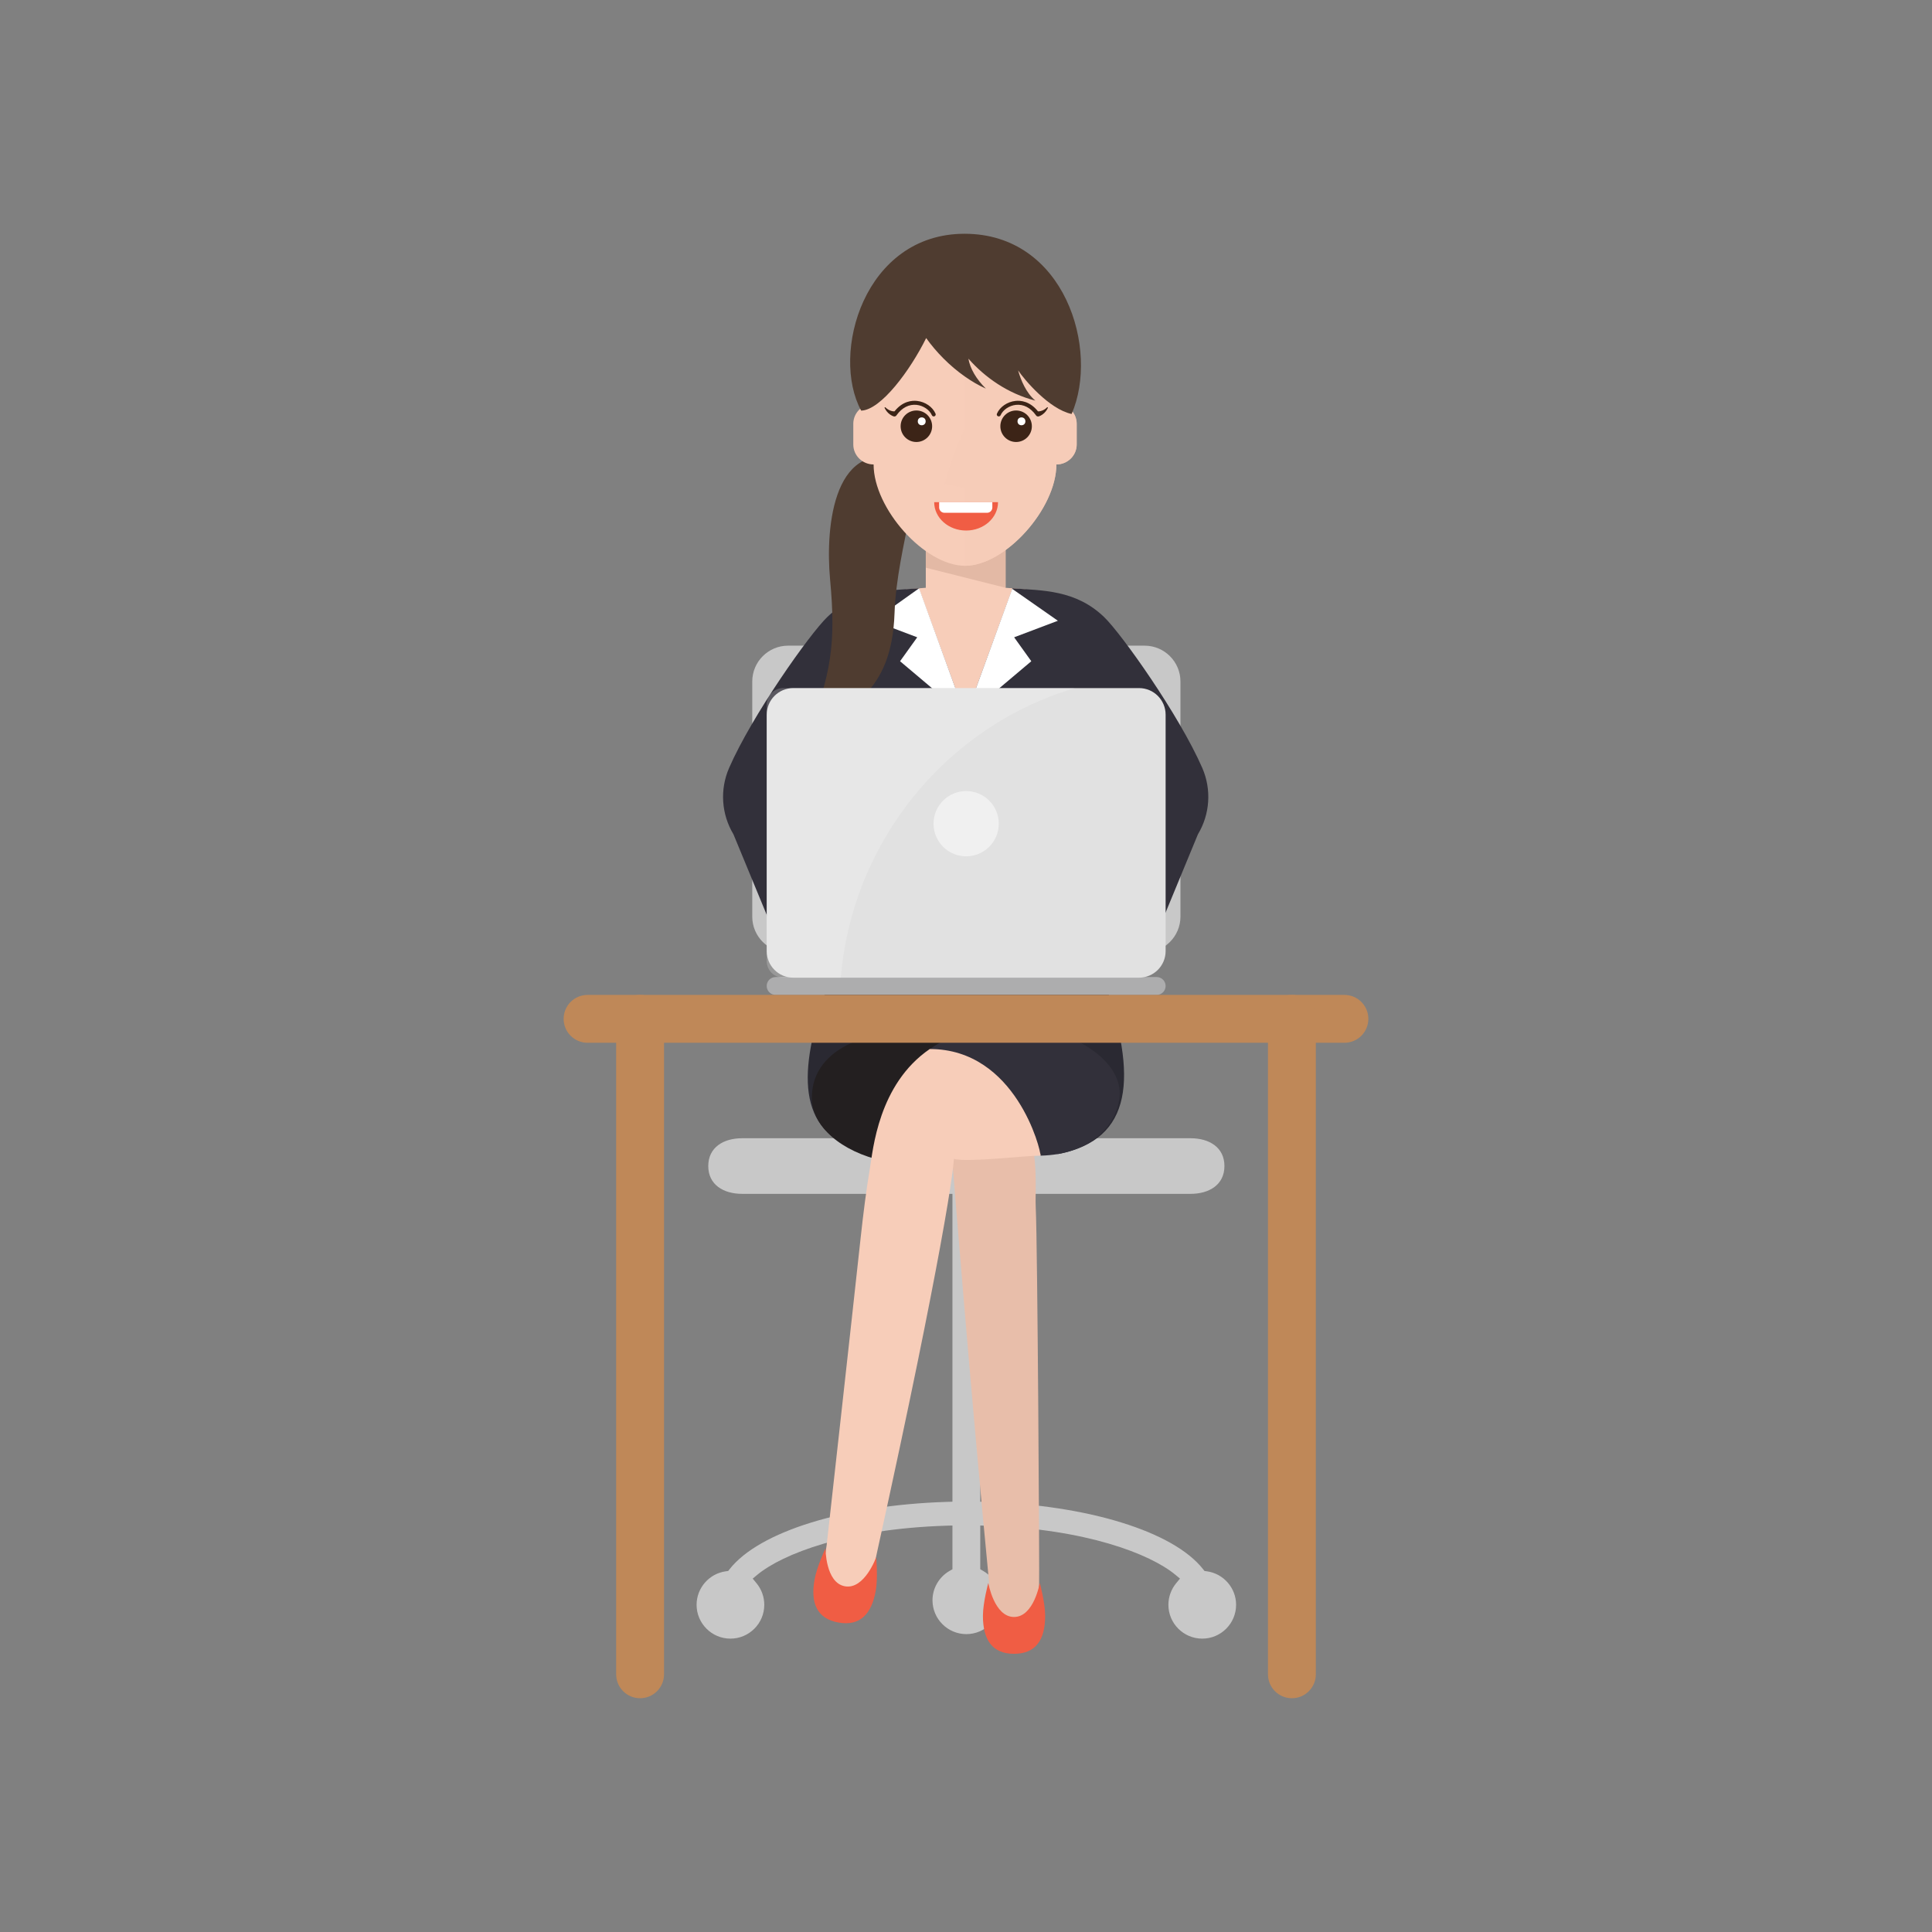 <?xml version="1.0" encoding="utf-8"?>
<!-- Generator: Adobe Illustrator 16.0.0, SVG Export Plug-In . SVG Version: 6.00 Build 0)  -->
<!DOCTYPE svg PUBLIC "-//W3C//DTD SVG 1.1//EN" "http://www.w3.org/Graphics/SVG/1.1/DTD/svg11.dtd">
<svg version="1.1" id="Layer_1" xmlns="http://www.w3.org/2000/svg" xmlns:xlink="http://www.w3.org/1999/xlink" x="0px" y="0px"
	 width="350px" height="350px" viewBox="0 0 350 350" enable-background="new 0 0 350 350" xml:space="preserve">
<rect x="0" y="0" width="350" height="350" fill="#808080" stroke="none"/>
<g>
	<linearGradient id="SVGID_1_" gradientUnits="userSpaceOnUse" x1="187.679" y1="289.043" x2="188.719" y2="289.043">
		<stop  offset="0" style="stop-color:#C8C8C8"/>
		<stop  offset="1" style="stop-color:#FFFFFF"/>
	</linearGradient>
	<path fill="url(#SVGID_1_)" d="M188.719,288.741c-0.274,0.202-0.549,0.403-0.822,0.603l-0.218-0.002L188.719,288.741z"/>
	<linearGradient id="SVGID_2_" gradientUnits="userSpaceOnUse" x1="182.381" y1="291.534" x2="186.425" y2="291.534">
		<stop  offset="0" style="stop-color:#C8C8C8"/>
		<stop  offset="1" style="stop-color:#FFFFFF"/>
	</linearGradient>
	<path fill="url(#SVGID_2_)" d="M185.811,290.42l0.614,0.006c-1.021,0.751-2.027,1.494-3.006,2.223
		c-0.179-0.062-0.38-0.12-0.629-0.167l-0.409-0.079L185.811,290.42z"/>
	<path fill="#C8C8C8" d="M217.8,296.854c-3.381,0-6.133-2.749-6.133-6.131c0-1.421,0.499-2.809,1.402-3.903l0.695-0.842
		l-0.839-0.698c-4.507-3.745-16.171-8.319-34.214-8.885l-1.129-0.033v7.921l0.546,0.316c1.892,1.097,3.067,3.13,3.067,5.305
		c0,3.382-2.751,6.132-6.132,6.132s-6.132-2.75-6.132-6.132c0-2.175,1.176-4.208,3.067-5.305l0.546-0.316v-7.921l-1.129,0.033
		c-18.043,0.565-29.707,5.14-34.214,8.887l-0.839,0.696l0.694,0.844c0.904,1.093,1.401,2.479,1.401,3.901
		c0,3.382-2.75,6.131-6.132,6.131c-3.381,0-6.131-2.749-6.131-6.131c0-3.043,2.273-5.651,5.288-6.065l0.438-0.061l0.273-0.347
		c5.37-6.803,20.792-11.579,39.289-12.169l1.061-0.033v-55.771H134.44c-3.381,0-6.132-1.656-6.132-5.038
		c0-3.38,2.751-5.036,6.132-5.036h37.059v-33.655h-28.729c-3.579,0-6.492-2.913-6.492-6.493v-42.594c0-3.58,2.913-6.493,6.492-6.493
		h64.587c3.58,0,6.493,2.913,6.493,6.493v42.594c0,3.58-2.913,6.493-6.493,6.493h-29.375v33.655h37.705
		c3.382,0,6.131,1.656,6.131,5.036c0,3.382-2.749,5.038-6.131,5.038h-38.104v55.771l1.06,0.033
		c18.498,0.59,33.921,5.366,39.29,12.169l0.273,0.347l0.437,0.061c3.016,0.414,5.289,3.022,5.289,6.065
		C223.932,294.105,221.181,296.854,217.8,296.854z"/>
	<g>
		<path fill="#2A2932" d="M151.876,172.1c-0.233,0.549-2.61,8.555-3.16,10.26c-4.23,13.71-3.879,24.097,9.707,26.709
			c1.305,0.248,34.301-0.203,33.249,0c13.587-2.612,14.478-13.893,8.274-31.623c-1.021-2.92-2.217-4.797-2.45-5.346
			c-0.108-0.354-11.049-4.901-22.187-4.924C163.764,167.153,152.006,171.668,151.876,172.1z"/>
		<g>
			<path fill="#231F20" d="M147.072,198.84c0-9.632,12.201-12.724,19.376-11.438c4.45,0.798,8.002,2.407,10.836,4.492
				c-9.536,1.197-16.949,8.932-17.297,18.413C152.465,208.638,147.072,204.136,147.072,198.84z"/>
			<path fill="#E8BEAA" d="M177.284,191.894c12.234,9.007,10.094,21.898,10.353,26.918c0.33,6.388,0.686,67.948,0.607,67.948
				l-0.205,8.079h-8.672l-0.215-8.479c-3.233-33.328-6.594-75.569-6.598-75.693c-2.414,0.68-3.291,0.337-6.106,0.337
				c-2.266,0-4.439-0.246-6.461-0.696C160.335,200.825,167.748,193.091,177.284,191.894z"/>
			<path fill="#F05D44" d="M188.366,286.76c0,0-1.058,6.171-4.663,6.171s-4.663-6.171-4.663-6.171s-0.974,3.587-0.974,5.964
				c0,4.402,1.745,6.879,5.637,6.879s5.637-2.477,5.637-6.879C189.34,290.347,188.366,286.76,188.366,286.76z"/>
		</g>
		<g>
			<path fill="#32303A" d="M168.436,190.04c3.599-2.46,8.439-4.094,14.987-4.084c10.701,0.017,20.163,6.214,19.375,12.884
				c-0.603,5.101-5.257,10.306-14.305,10.519C188.626,208.462,184.584,190.893,168.436,190.04z"/>
			<path fill="#F7CDB9" d="M148.468,288.495l1.289-8.574l0,0v-0.002c0,0,4.583-41.107,6.154-55.641
				c0.487-4.502,1.023-8.729,1.68-12.613c0.556-3.281,1.507-15.24,10.845-21.625c15.602,0,20.19,18.422,20.058,19.318
				c-0.048,0-0.096,0.002-0.144,0.002c-2.815,0-13.131,1.263-15.545,0.583c-0.007,0.247-0.163,3.29-2.49,15.942
				c-1.947,10.582-5.282,27.418-11.452,55.432l-1.854,8.686L148.468,288.495z"/>
			<path fill="#F05D44" d="M158.733,282.103c0,0-2.112,5.894-5.664,5.268c-3.552-0.627-3.521-6.887-3.521-6.887
				s-1.582,3.363-1.994,5.704c-0.765,4.335,0.524,7.076,4.356,7.752c3.833,0.676,5.981-1.458,6.746-5.794
				C159.069,285.804,158.733,282.103,158.733,282.103z"/>
		</g>
	</g>
	<g id="woman_15_">
		<g>
			<polygon fill="#F7CDB9" points="182.169,106.482 182.169,97.265 167.716,97.265 167.716,106.482 164.103,106.763 
				167.716,130.063 182.169,130.063 185.783,106.763 			"/>
			<polygon fill="#E3B9A5" points="167.716,97.324 167.716,102.843 182.169,106.482 182.169,97.324 			"/>
		</g>
		<g>
			<path fill="#32303A" d="M217.805,139.123c-4.154-9.534-14.622-24.304-17.794-27.347c-5.169-4.961-11.181-4.786-16.63-5.2
				c0,0-0.01,0.085-0.028,0.231l-8.41,23.009l-8.41-23.009c-0.019-0.146-0.029-0.231-0.029-0.231
				c-5.448,0.414-11.46,0.239-16.63,5.2c-3.171,3.043-13.638,17.813-17.792,27.347c-1.699,3.901-1.403,8.377,0.79,12.021
				l10.644,25.768h5.912h23.106h0.114l2.295-8.672l2.295,8.672h0.114h23.105h5.913l10.644-25.768
				C219.207,147.5,219.503,143.024,217.805,139.123z"/>
			<g>
				<polygon fill="#FFFFFF" points="158.242,112.456 166.164,115.452 163.055,119.788 174.942,129.816 166.503,106.576 				"/>
				<polygon fill="#FFFFFF" points="191.644,112.456 183.369,106.674 174.942,129.816 186.83,119.788 183.72,115.452 				"/>
			</g>
		</g>
		<g>
			<path fill="#4F3C30" d="M164.313,83.673c-13.216-5.101-14.842,11.51-13.938,21.267c1.102,11.897,0.181,16.982-4.129,28.528
				c7.304-5.223,15.3-7.616,15.807-22.361C162.479,98.672,168.212,85.179,164.313,83.673z"/>
			<path fill="#F7CDB9" d="M191.373,73.156v-7.515c0-7.983-9.241-18.066-16.556-18.066s-16.556,10.083-16.556,18.066v7.515
				c-2.032,0-3.679,1.618-3.679,3.613v3.759c0,1.994,1.646,3.613,3.679,3.613c0,7.981,9.241,18.356,16.556,18.356
				s16.556-10.375,16.556-18.356c2.031,0,3.68-1.619,3.68-3.613V76.77C195.053,74.774,193.404,73.156,191.373,73.156z"/>
			<path opacity="0.8" fill="#F6CCB8" d="M174.817,88.406v14.092c7.314,0,16.556-10.375,16.556-18.356
				c2.031,0,3.68-1.619,3.68-3.613V76.77c0-1.995-1.648-3.613-3.68-3.613v-7.515c0-7.983-9.241-18.066-16.556-18.066v29.99
				c-2.684,5.604-3.679,10.118-3.679,10.118L174.817,88.406z"/>
			<path fill="#4F3C30" d="M184.44,67.097c0.491,1.763,1.452,4.091,3.122,5.479c-4.915-1.258-9.099-4.163-12.127-7.604
				c0.297,1.778,1.424,3.715,3.166,5.428c-1.323-0.585-2.609-1.344-3.838-2.212c-2.739-1.921-5.174-4.415-6.98-6.944
				c-2.862,5.803-8.184,13.039-11.775,13.147c-5.59-10.283,0.522-32.042,18.733-32.042c18.212,0,24.46,21.036,19.392,32.646
				C190.057,74.126,185.575,68.781,184.44,67.097z"/>
			<g>
				<g>
					<circle fill="#F6CCB8" cx="166.011" cy="77.94" r="2.854"/>
					<circle fill="#3C2417" cx="166.011" cy="77.218" r="2.854"/>
					<circle fill="#FFFFFF" cx="166.979" cy="76.327" r="0.713"/>
					<path fill="#3C2417" d="M169.481,74.938c-0.526-1.224-1.875-2.151-3.356-2.308c-0.908-0.1-2.612,0.036-4.077,1.89
						c-0.07,0.006-0.135,0.008-0.216-0.002c-0.163-0.013-0.39-0.065-0.61-0.161c-0.449-0.181-0.823-0.56-0.823-0.56
						c-0.026-0.024-0.068-0.033-0.103-0.017c-0.045,0.021-0.063,0.075-0.041,0.118c0,0,0.056,0.125,0.164,0.304
						c0.105,0.179,0.273,0.41,0.485,0.613c0.21,0.203,0.462,0.378,0.673,0.483c0.105,0.053,0.201,0.091,0.271,0.115
						c0.067,0.024,0.139,0.037,0.127,0.035c0.197,0.021,0.376-0.084,0.463-0.25c0.958-1.34,2.241-1.999,3.61-1.852
						c1.21,0.13,2.35,0.901,2.77,1.876c0.08,0.185,0.293,0.268,0.475,0.188C169.476,75.334,169.561,75.121,169.481,74.938z"/>
				</g>
				<g>
					<circle fill="#F6CCB8" cx="184.077" cy="77.94" r="2.854"/>
					<circle fill="#3C2417" cx="184.077" cy="77.218" r="2.854"/>
					<circle fill="#FFFFFF" cx="185.046" cy="76.327" r="0.713"/>
					<path fill="#3C2417" d="M180.605,74.938c0.527-1.224,1.876-2.151,3.357-2.308c0.908-0.1,2.612,0.036,4.076,1.89
						c0.07,0.006,0.136,0.008,0.217-0.002c0.163-0.013,0.39-0.065,0.61-0.161c0.45-0.181,0.823-0.56,0.823-0.56
						c0.026-0.024,0.068-0.033,0.103-0.017c0.045,0.021,0.063,0.075,0.041,0.118c0,0-0.055,0.125-0.164,0.304
						c-0.105,0.179-0.272,0.41-0.485,0.613c-0.211,0.203-0.461,0.378-0.673,0.483c-0.104,0.053-0.2,0.091-0.271,0.115
						c-0.068,0.024-0.14,0.037-0.127,0.035c-0.197,0.021-0.376-0.084-0.463-0.25c-0.959-1.34-2.241-1.999-3.61-1.852
						c-1.21,0.13-2.35,0.901-2.77,1.876c-0.081,0.185-0.292,0.268-0.474,0.188C180.612,75.334,180.526,75.121,180.605,74.938z"/>
				</g>
			</g>
			<g>
				<path fill="#F05D44" d="M180.799,90.971c0,2.839-2.588,5.14-5.78,5.14c-3.193,0-5.782-2.301-5.782-5.14H180.799z"/>
				<path fill="#FFFFFF" d="M178.809,92.898h-7.708c-0.532,0-0.964-0.432-0.964-0.964v-0.964h9.635v0.964
					C179.771,92.467,179.341,92.898,178.809,92.898z"/>
			</g>
		</g>
	</g>
	<g id="computer_6_">
		<path fill="#ADADAE" d="M209.544,180.238h-69.03c-0.895,0-1.618-0.725-1.618-1.618c0-0.896,0.724-1.62,1.618-1.62h69.03
			c0.895,0,1.619,0.725,1.619,1.62C211.163,179.514,210.438,180.238,209.544,180.238z"/>
		<path fill="#E1E1E1" d="M206.345,177.116h-62.632c-2.66,0-4.817-2.156-4.817-4.817v-42.828c0-2.659,2.157-4.818,4.817-4.818
			h62.632c2.66,0,4.818,2.159,4.818,4.818v42.828C211.163,174.96,209.005,177.116,206.345,177.116z"/>
		<circle opacity="0.5" fill="#FFFFFF" cx="175.029" cy="149.22" r="5.909"/>
		<path opacity="0.2" fill="#FFFFFF" d="M194.729,124.652h-52.822c-1.663,0-3.011,1.35-3.011,3.012v46.441
			c0,1.663,1.348,3.011,3.011,3.011h10.412C154.448,152.112,171.681,131.488,194.729,124.652z"/>
	</g>
	<g id="table_1_">
		<path fill="#BF8858" d="M243.556,188.91H106.444c-2.396,0-4.336-1.941-4.336-4.336c0-2.396,1.94-4.336,4.336-4.336h137.111
			c2.394,0,4.336,1.94,4.336,4.336C247.892,186.969,245.949,188.91,243.556,188.91z"/>
		<path fill="#BF8858" d="M115.959,307.651c-2.394,0-4.336-1.941-4.336-4.336V184.574c0-2.396,1.942-4.336,4.336-4.336
			c2.395,0,4.337,1.94,4.337,4.336v118.741C120.296,305.71,118.354,307.651,115.959,307.651z"/>
		<path fill="#BF8858" d="M234.04,307.651c-2.394,0-4.336-1.941-4.336-4.336V184.574c0-2.396,1.942-4.336,4.336-4.336
			c2.396,0,4.336,1.94,4.336,4.336v118.741C238.376,305.71,236.436,307.651,234.04,307.651z"/>
	</g>
</g>
</svg>
